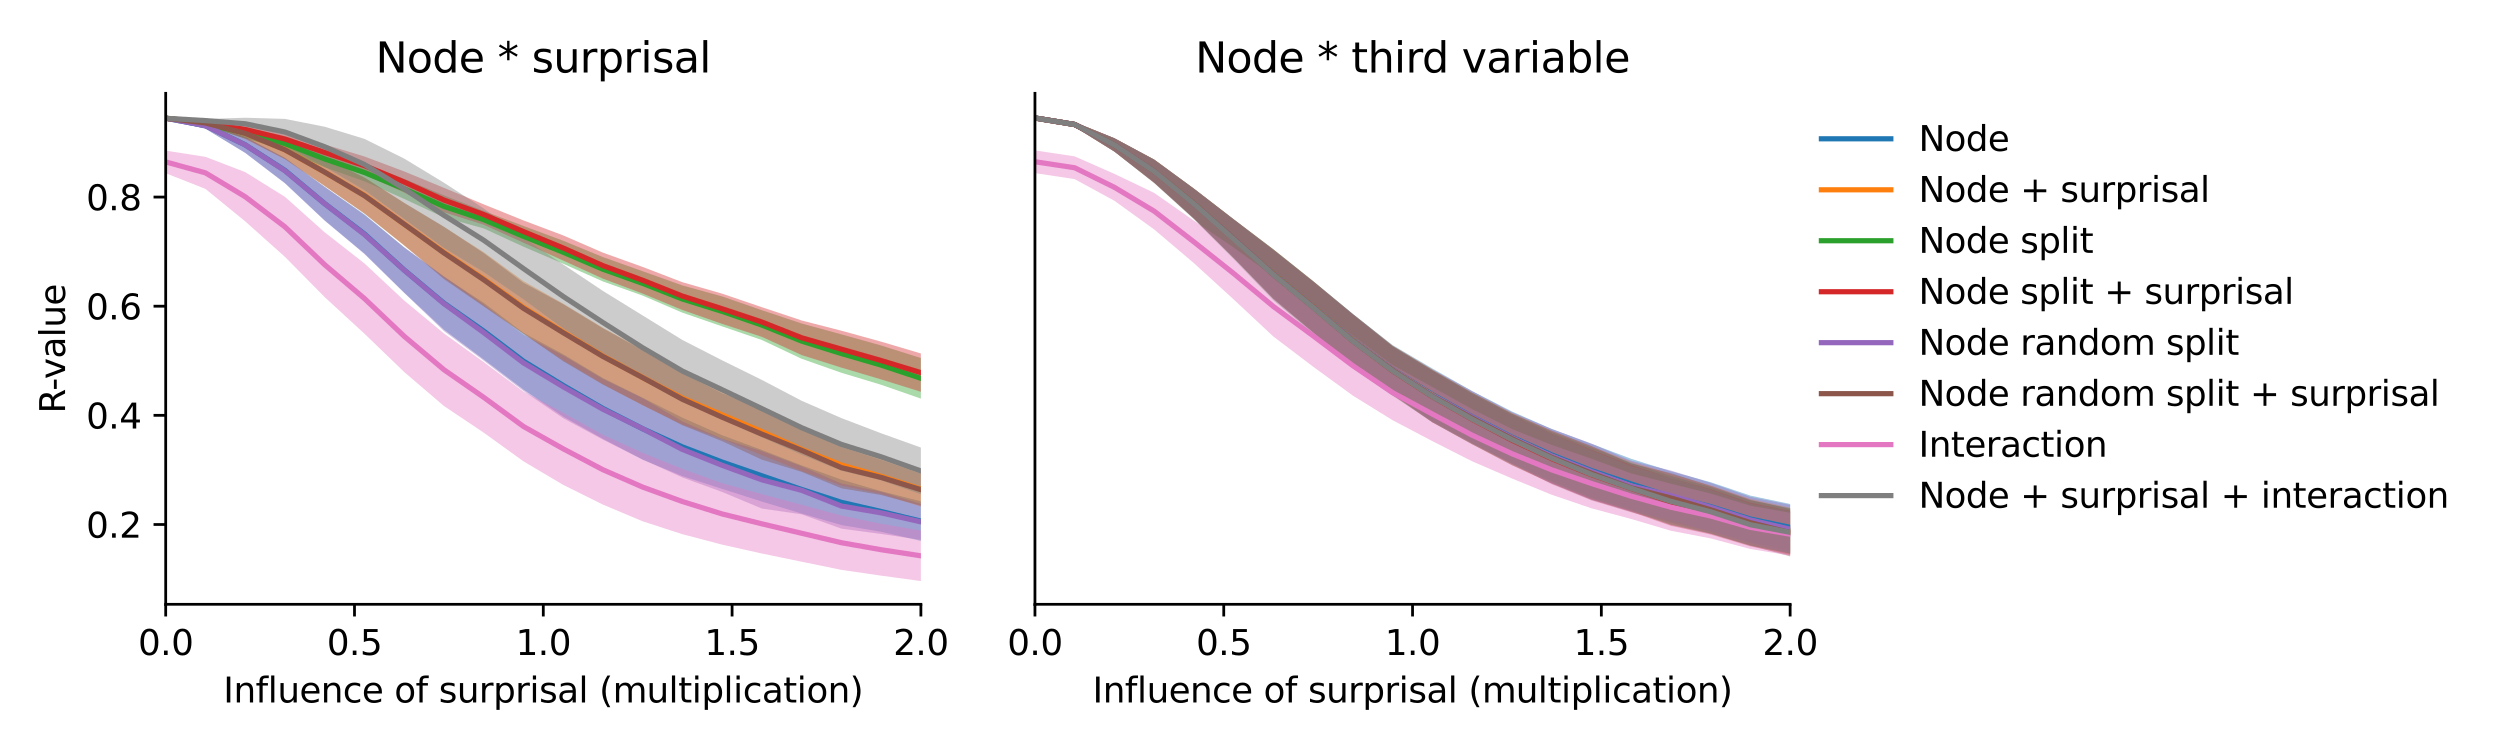 <?xml version="1.0" encoding="utf-8" standalone="no"?>
<!DOCTYPE svg PUBLIC "-//W3C//DTD SVG 1.1//EN"
  "http://www.w3.org/Graphics/SVG/1.1/DTD/svg11.dtd">
<svg xmlns:xlink="http://www.w3.org/1999/xlink" width="720pt" height="216pt" viewBox="0 0 720 216" xmlns="http://www.w3.org/2000/svg" version="1.1">
 <defs>
  <style type="text/css">*{stroke-linejoin: round; stroke-linecap: butt}</style>
 </defs>
 <g id="figure_1">
  <g id="patch_1">
   <path d="M 0 216 
L 720 216 
L 720 0 
L 0 0 
z
" style="fill: #ffffff"/>
  </g>
  <g id="axes_1">
   <g id="patch_2">
    <path d="M 47.72 174.04 
L 265.215 174.04 
L 265.215 26.88 
L 47.72 26.88 
z
" style="fill: #ffffff"/>
   </g>
   <g id="PolyCollection_1">
    <path d="M 47.72 33.569 
L 47.72 34.492 
L 59.167 37.066 
L 70.614 43.999 
L 82.061 52.716 
L 93.508 63.479 
L 104.956 73.013 
L 116.403 84.267 
L 127.85 94.933 
L 139.297 103.5 
L 150.744 112.169 
L 162.191 119.978 
L 173.638 126.398 
L 185.085 132.409 
L 196.532 137.123 
L 207.979 140.812 
L 219.427 144.471 
L 230.874 147.91 
L 242.321 151.225 
L 253.768 153.165 
L 265.215 155.784 
L 265.215 144.379 
L 265.215 144.379 
L 253.768 141.466 
L 242.321 138.124 
L 230.874 134.032 
L 219.427 129.597 
L 207.979 125.347 
L 196.532 120.297 
L 185.085 114.562 
L 173.638 108.879 
L 162.191 102.033 
L 150.744 95.843 
L 139.297 87.194 
L 127.85 79.698 
L 116.403 71.25 
L 104.956 61.744 
L 93.508 53.823 
L 82.061 45.445 
L 70.614 39.424 
L 59.167 35.291 
L 47.72 33.569 
z
" clip-path="url(#p75b1f3d5e7)" style="fill: #1f77b4; fill-opacity: 0.4"/>
   </g>
   <g id="PolyCollection_2">
    <path d="M 47.72 33.579 
L 47.72 34.507 
L 59.167 36.07 
L 70.614 39.934 
L 82.061 45.798 
L 93.508 53.579 
L 104.956 61.446 
L 116.403 70.686 
L 127.85 80.032 
L 139.297 88.057 
L 150.744 96.064 
L 162.191 103.779 
L 173.638 110.662 
L 185.085 116.754 
L 196.532 122.308 
L 207.979 126.457 
L 219.427 131.1 
L 230.874 135.676 
L 242.321 139.856 
L 253.768 142.264 
L 265.215 145.931 
L 265.215 135.779 
L 265.215 135.779 
L 253.768 132.112 
L 242.321 128.026 
L 230.874 123.188 
L 219.427 117.533 
L 207.979 112.552 
L 196.532 107.033 
L 185.085 100.666 
L 173.638 94.384 
L 162.191 87.449 
L 150.744 80.963 
L 139.297 72.632 
L 127.85 65.35 
L 116.403 58.395 
L 104.956 51.059 
L 93.508 45.546 
L 82.061 40.398 
L 70.614 36.819 
L 59.167 34.756 
L 47.72 33.579 
z
" clip-path="url(#p75b1f3d5e7)" style="fill: #ff7f0e; fill-opacity: 0.4"/>
   </g>
   <g id="PolyCollection_3">
    <path d="M 47.72 33.573 
L 47.72 34.51 
L 59.167 36.423 
L 70.614 39.826 
L 82.061 43.29 
L 93.508 48.16 
L 104.956 52.227 
L 116.403 57.292 
L 127.85 62.625 
L 139.297 65.784 
L 150.744 71.047 
L 162.191 75.962 
L 173.638 81.056 
L 185.085 85.135 
L 196.532 90.054 
L 207.979 94.001 
L 219.427 97.928 
L 230.874 103.331 
L 242.321 107.361 
L 253.768 110.817 
L 265.215 114.804 
L 265.215 103.119 
L 265.215 103.119 
L 253.768 99.5 
L 242.321 96.295 
L 230.874 93.167 
L 219.427 89.343 
L 207.979 85.374 
L 196.532 82.204 
L 185.085 78.113 
L 173.638 74.035 
L 162.191 69.331 
L 150.744 65.076 
L 139.297 60.753 
L 127.85 56.266 
L 116.403 51.529 
L 104.956 47.153 
L 93.508 43.403 
L 82.061 39.46 
L 70.614 36.699 
L 59.167 35.011 
L 47.72 33.573 
z
" clip-path="url(#p75b1f3d5e7)" style="fill: #2ca02c; fill-opacity: 0.4"/>
   </g>
   <g id="PolyCollection_4">
    <path d="M 47.72 33.582 
L 47.72 34.53 
L 59.167 35.991 
L 70.614 38.594 
L 82.061 41.723 
L 93.508 46.218 
L 104.956 50.304 
L 116.403 55.451 
L 127.85 61.135 
L 139.297 64.725 
L 150.744 69.901 
L 162.191 75.041 
L 173.638 80.25 
L 185.085 84.547 
L 196.532 89.282 
L 207.979 93.278 
L 219.427 97.016 
L 230.874 102.263 
L 242.321 105.878 
L 253.768 109.273 
L 265.215 112.842 
L 265.215 101.797 
L 265.215 101.797 
L 253.768 98.396 
L 242.321 95.242 
L 230.874 92.298 
L 219.427 88.478 
L 207.979 84.573 
L 196.532 81.272 
L 185.085 76.878 
L 173.638 72.76 
L 162.191 67.793 
L 150.744 63.474 
L 139.297 58.847 
L 127.85 54.099 
L 116.403 49.376 
L 104.956 45.069 
L 93.508 41.593 
L 82.061 38.355 
L 70.614 35.992 
L 59.167 34.756 
L 47.72 33.582 
z
" clip-path="url(#p75b1f3d5e7)" style="fill: #d62728; fill-opacity: 0.4"/>
   </g>
   <g id="PolyCollection_5">
    <path d="M 47.72 33.578 
L 47.72 34.509 
L 59.167 37.083 
L 70.614 44.034 
L 82.061 52.804 
L 93.508 63.535 
L 104.956 73.158 
L 116.403 84.345 
L 127.85 95.345 
L 139.297 103.865 
L 150.744 112.608 
L 162.191 120.437 
L 173.638 126.612 
L 185.085 132.308 
L 196.532 137.517 
L 207.979 141.687 
L 219.427 146.472 
L 230.874 148.132 
L 242.321 152.252 
L 253.768 153.793 
L 265.215 155.477 
L 265.215 145.125 
L 265.215 145.125 
L 253.768 141.622 
L 242.321 139.243 
L 230.874 134.316 
L 219.427 129.932 
L 207.979 126.341 
L 196.532 121.378 
L 185.085 114.668 
L 173.638 109.128 
L 162.191 102.356 
L 150.744 96.395 
L 139.297 87.689 
L 127.85 79.567 
L 116.403 71.244 
L 104.956 61.903 
L 93.508 53.806 
L 82.061 45.561 
L 70.614 39.457 
L 59.167 35.299 
L 47.72 33.578 
z
" clip-path="url(#p75b1f3d5e7)" style="fill: #9467bd; fill-opacity: 0.4"/>
   </g>
   <g id="PolyCollection_6">
    <path d="M 47.72 33.588 
L 47.72 34.524 
L 59.167 36.084 
L 70.614 39.98 
L 82.061 45.827 
L 93.508 53.591 
L 104.956 61.557 
L 116.403 70.679 
L 127.85 80.389 
L 139.297 88.251 
L 150.744 96.143 
L 162.191 104.039 
L 173.638 110.765 
L 185.085 116.668 
L 196.532 122.471 
L 207.979 127.07 
L 219.427 132.391 
L 230.874 135.897 
L 242.321 140.629 
L 253.768 142.571 
L 265.215 145.667 
L 265.215 136.402 
L 265.215 136.402 
L 253.768 132.436 
L 242.321 128.734 
L 230.874 123.511 
L 219.427 117.689 
L 207.979 113.257 
L 196.532 107.513 
L 185.085 100.858 
L 173.638 94.556 
L 162.191 87.595 
L 150.744 81.439 
L 139.297 72.877 
L 127.85 65.297 
L 116.403 58.46 
L 104.956 51.16 
L 93.508 45.566 
L 82.061 40.469 
L 70.614 36.845 
L 59.167 34.765 
L 47.72 33.588 
z
" clip-path="url(#p75b1f3d5e7)" style="fill: #8c564b; fill-opacity: 0.4"/>
   </g>
   <g id="PolyCollection_7">
    <path d="M 47.72 43.385 
L 47.72 49.881 
L 59.167 54.403 
L 70.614 63.744 
L 82.061 73.97 
L 93.508 85.57 
L 104.956 96.095 
L 116.403 107.129 
L 127.85 116.926 
L 139.297 124.592 
L 150.744 132.855 
L 162.191 139.635 
L 173.638 145.321 
L 185.085 150.137 
L 196.532 153.85 
L 207.979 156.859 
L 219.427 159.418 
L 230.874 161.778 
L 242.321 164.121 
L 253.768 165.788 
L 265.215 167.351 
L 265.215 152.805 
L 265.215 152.805 
L 253.768 150.859 
L 242.321 148.482 
L 230.874 145.395 
L 219.427 142.316 
L 207.979 139.179 
L 196.532 135.04 
L 185.085 130.433 
L 173.638 125.241 
L 162.191 118.877 
L 150.744 112.775 
L 139.297 104.259 
L 127.85 96.03 
L 116.403 86.553 
L 104.956 75.856 
L 93.508 66.905 
L 82.061 56.685 
L 70.614 49.57 
L 59.167 45.169 
L 47.72 43.385 
z
" clip-path="url(#p75b1f3d5e7)" style="fill: #e377c2; fill-opacity: 0.4"/>
   </g>
   <g id="PolyCollection_8">
    <path d="M 47.72 33.591 
L 47.72 34.535 
L 59.167 35.205 
L 70.614 37.378 
L 82.061 41.81 
L 93.508 48.046 
L 104.956 54.75 
L 116.403 63.053 
L 127.85 71.401 
L 139.297 78.332 
L 150.744 86.193 
L 162.191 94.586 
L 173.638 101.98 
L 185.085 109.445 
L 196.532 115.831 
L 207.979 120.714 
L 219.427 125.964 
L 230.874 130.945 
L 242.321 135.573 
L 253.768 138.34 
L 265.215 142.377 
L 265.215 128.893 
L 265.215 128.893 
L 253.768 124.787 
L 242.321 120.41 
L 230.874 115.424 
L 219.427 109.424 
L 207.979 103.777 
L 196.532 97.917 
L 185.085 90.851 
L 173.638 83.787 
L 162.191 76.158 
L 150.744 68.491 
L 139.297 60.028 
L 127.85 52.621 
L 116.403 45.674 
L 104.956 39.994 
L 93.508 36.502 
L 82.061 34.239 
L 70.614 33.905 
L 59.167 34.265 
L 47.72 33.591 
z
" clip-path="url(#p75b1f3d5e7)" style="fill: #7f7f7f; fill-opacity: 0.4"/>
   </g>
   <g id="matplotlib.axis_1">
    <g id="xtick_1">
     <g id="line2d_1">
      <defs>
       <path id="m2605125bec" d="M 0 0 
L 0 3.5 
" style="stroke: #000000; stroke-width: 0.8"/>
      </defs>
      <g>
       <use xlink:href="#m2605125bec" x="47.72" y="174.04" style="stroke: #000000; stroke-width: 0.8"/>
      </g>
     </g>
     <g id="text_1">
      <!-- 0.0 -->
      <g transform="translate(39.768 188.638)scale(0.1 -0.1)">
       <defs>
        <path id="DejaVuSans-30" d="M 2034 4250 
Q 1547 4250 1301 3770 
Q 1056 3291 1056 2328 
Q 1056 1369 1301 889 
Q 1547 409 2034 409 
Q 2525 409 2770 889 
Q 3016 1369 3016 2328 
Q 3016 3291 2770 3770 
Q 2525 4250 2034 4250 
z
M 2034 4750 
Q 2819 4750 3233 4129 
Q 3647 3509 3647 2328 
Q 3647 1150 3233 529 
Q 2819 -91 2034 -91 
Q 1250 -91 836 529 
Q 422 1150 422 2328 
Q 422 3509 836 4129 
Q 1250 4750 2034 4750 
z
" transform="scale(0.016)"/>
        <path id="DejaVuSans-2e" d="M 684 794 
L 1344 794 
L 1344 0 
L 684 0 
L 684 794 
z
" transform="scale(0.016)"/>
       </defs>
       <use xlink:href="#DejaVuSans-30"/>
       <use xlink:href="#DejaVuSans-2e" x="63.623"/>
       <use xlink:href="#DejaVuSans-30" x="95.41"/>
      </g>
     </g>
    </g>
    <g id="xtick_2">
     <g id="line2d_2">
      <g>
       <use xlink:href="#m2605125bec" x="102.094" y="174.04" style="stroke: #000000; stroke-width: 0.8"/>
      </g>
     </g>
     <g id="text_2">
      <!-- 0.5 -->
      <g transform="translate(94.142 188.638)scale(0.1 -0.1)">
       <defs>
        <path id="DejaVuSans-35" d="M 691 4666 
L 3169 4666 
L 3169 4134 
L 1269 4134 
L 1269 2991 
Q 1406 3038 1543 3061 
Q 1681 3084 1819 3084 
Q 2600 3084 3056 2656 
Q 3513 2228 3513 1497 
Q 3513 744 3044 326 
Q 2575 -91 1722 -91 
Q 1428 -91 1123 -41 
Q 819 9 494 109 
L 494 744 
Q 775 591 1075 516 
Q 1375 441 1709 441 
Q 2250 441 2565 725 
Q 2881 1009 2881 1497 
Q 2881 1984 2565 2268 
Q 2250 2553 1709 2553 
Q 1456 2553 1204 2497 
Q 953 2441 691 2322 
L 691 4666 
z
" transform="scale(0.016)"/>
       </defs>
       <use xlink:href="#DejaVuSans-30"/>
       <use xlink:href="#DejaVuSans-2e" x="63.623"/>
       <use xlink:href="#DejaVuSans-35" x="95.41"/>
      </g>
     </g>
    </g>
    <g id="xtick_3">
     <g id="line2d_3">
      <g>
       <use xlink:href="#m2605125bec" x="156.468" y="174.04" style="stroke: #000000; stroke-width: 0.8"/>
      </g>
     </g>
     <g id="text_3">
      <!-- 1.0 -->
      <g transform="translate(148.516 188.638)scale(0.1 -0.1)">
       <defs>
        <path id="DejaVuSans-31" d="M 794 531 
L 1825 531 
L 1825 4091 
L 703 3866 
L 703 4441 
L 1819 4666 
L 2450 4666 
L 2450 531 
L 3481 531 
L 3481 0 
L 794 0 
L 794 531 
z
" transform="scale(0.016)"/>
       </defs>
       <use xlink:href="#DejaVuSans-31"/>
       <use xlink:href="#DejaVuSans-2e" x="63.623"/>
       <use xlink:href="#DejaVuSans-30" x="95.41"/>
      </g>
     </g>
    </g>
    <g id="xtick_4">
     <g id="line2d_4">
      <g>
       <use xlink:href="#m2605125bec" x="210.841" y="174.04" style="stroke: #000000; stroke-width: 0.8"/>
      </g>
     </g>
     <g id="text_4">
      <!-- 1.5 -->
      <g transform="translate(202.89 188.638)scale(0.1 -0.1)">
       <use xlink:href="#DejaVuSans-31"/>
       <use xlink:href="#DejaVuSans-2e" x="63.623"/>
       <use xlink:href="#DejaVuSans-35" x="95.41"/>
      </g>
     </g>
    </g>
    <g id="xtick_5">
     <g id="line2d_5">
      <g>
       <use xlink:href="#m2605125bec" x="265.215" y="174.04" style="stroke: #000000; stroke-width: 0.8"/>
      </g>
     </g>
     <g id="text_5">
      <!-- 2.0 -->
      <g transform="translate(257.263 188.638)scale(0.1 -0.1)">
       <defs>
        <path id="DejaVuSans-32" d="M 1228 531 
L 3431 531 
L 3431 0 
L 469 0 
L 469 531 
Q 828 903 1448 1529 
Q 2069 2156 2228 2338 
Q 2531 2678 2651 2914 
Q 2772 3150 2772 3378 
Q 2772 3750 2511 3984 
Q 2250 4219 1831 4219 
Q 1534 4219 1204 4116 
Q 875 4013 500 3803 
L 500 4441 
Q 881 4594 1212 4672 
Q 1544 4750 1819 4750 
Q 2544 4750 2975 4387 
Q 3406 4025 3406 3419 
Q 3406 3131 3298 2873 
Q 3191 2616 2906 2266 
Q 2828 2175 2409 1742 
Q 1991 1309 1228 531 
z
" transform="scale(0.016)"/>
       </defs>
       <use xlink:href="#DejaVuSans-32"/>
       <use xlink:href="#DejaVuSans-2e" x="63.623"/>
       <use xlink:href="#DejaVuSans-30" x="95.41"/>
      </g>
     </g>
    </g>
    <g id="text_6">
     <!-- Influence of surprisal (multiplication) -->
     <g transform="translate(64.321 202.317)scale(0.1 -0.1)">
      <defs>
       <path id="DejaVuSans-49" d="M 628 4666 
L 1259 4666 
L 1259 0 
L 628 0 
L 628 4666 
z
" transform="scale(0.016)"/>
       <path id="DejaVuSans-6e" d="M 3513 2113 
L 3513 0 
L 2938 0 
L 2938 2094 
Q 2938 2591 2744 2837 
Q 2550 3084 2163 3084 
Q 1697 3084 1428 2787 
Q 1159 2491 1159 1978 
L 1159 0 
L 581 0 
L 581 3500 
L 1159 3500 
L 1159 2956 
Q 1366 3272 1645 3428 
Q 1925 3584 2291 3584 
Q 2894 3584 3203 3211 
Q 3513 2838 3513 2113 
z
" transform="scale(0.016)"/>
       <path id="DejaVuSans-66" d="M 2375 4863 
L 2375 4384 
L 1825 4384 
Q 1516 4384 1395 4259 
Q 1275 4134 1275 3809 
L 1275 3500 
L 2222 3500 
L 2222 3053 
L 1275 3053 
L 1275 0 
L 697 0 
L 697 3053 
L 147 3053 
L 147 3500 
L 697 3500 
L 697 3744 
Q 697 4328 969 4595 
Q 1241 4863 1831 4863 
L 2375 4863 
z
" transform="scale(0.016)"/>
       <path id="DejaVuSans-6c" d="M 603 4863 
L 1178 4863 
L 1178 0 
L 603 0 
L 603 4863 
z
" transform="scale(0.016)"/>
       <path id="DejaVuSans-75" d="M 544 1381 
L 544 3500 
L 1119 3500 
L 1119 1403 
Q 1119 906 1312 657 
Q 1506 409 1894 409 
Q 2359 409 2629 706 
Q 2900 1003 2900 1516 
L 2900 3500 
L 3475 3500 
L 3475 0 
L 2900 0 
L 2900 538 
Q 2691 219 2414 64 
Q 2138 -91 1772 -91 
Q 1169 -91 856 284 
Q 544 659 544 1381 
z
M 1991 3584 
L 1991 3584 
z
" transform="scale(0.016)"/>
       <path id="DejaVuSans-65" d="M 3597 1894 
L 3597 1613 
L 953 1613 
Q 991 1019 1311 708 
Q 1631 397 2203 397 
Q 2534 397 2845 478 
Q 3156 559 3463 722 
L 3463 178 
Q 3153 47 2828 -22 
Q 2503 -91 2169 -91 
Q 1331 -91 842 396 
Q 353 884 353 1716 
Q 353 2575 817 3079 
Q 1281 3584 2069 3584 
Q 2775 3584 3186 3129 
Q 3597 2675 3597 1894 
z
M 3022 2063 
Q 3016 2534 2758 2815 
Q 2500 3097 2075 3097 
Q 1594 3097 1305 2825 
Q 1016 2553 972 2059 
L 3022 2063 
z
" transform="scale(0.016)"/>
       <path id="DejaVuSans-63" d="M 3122 3366 
L 3122 2828 
Q 2878 2963 2633 3030 
Q 2388 3097 2138 3097 
Q 1578 3097 1268 2742 
Q 959 2388 959 1747 
Q 959 1106 1268 751 
Q 1578 397 2138 397 
Q 2388 397 2633 464 
Q 2878 531 3122 666 
L 3122 134 
Q 2881 22 2623 -34 
Q 2366 -91 2075 -91 
Q 1284 -91 818 406 
Q 353 903 353 1747 
Q 353 2603 823 3093 
Q 1294 3584 2113 3584 
Q 2378 3584 2631 3529 
Q 2884 3475 3122 3366 
z
" transform="scale(0.016)"/>
       <path id="DejaVuSans-20" transform="scale(0.016)"/>
       <path id="DejaVuSans-6f" d="M 1959 3097 
Q 1497 3097 1228 2736 
Q 959 2375 959 1747 
Q 959 1119 1226 758 
Q 1494 397 1959 397 
Q 2419 397 2687 759 
Q 2956 1122 2956 1747 
Q 2956 2369 2687 2733 
Q 2419 3097 1959 3097 
z
M 1959 3584 
Q 2709 3584 3137 3096 
Q 3566 2609 3566 1747 
Q 3566 888 3137 398 
Q 2709 -91 1959 -91 
Q 1206 -91 779 398 
Q 353 888 353 1747 
Q 353 2609 779 3096 
Q 1206 3584 1959 3584 
z
" transform="scale(0.016)"/>
       <path id="DejaVuSans-73" d="M 2834 3397 
L 2834 2853 
Q 2591 2978 2328 3040 
Q 2066 3103 1784 3103 
Q 1356 3103 1142 2972 
Q 928 2841 928 2578 
Q 928 2378 1081 2264 
Q 1234 2150 1697 2047 
L 1894 2003 
Q 2506 1872 2764 1633 
Q 3022 1394 3022 966 
Q 3022 478 2636 193 
Q 2250 -91 1575 -91 
Q 1294 -91 989 -36 
Q 684 19 347 128 
L 347 722 
Q 666 556 975 473 
Q 1284 391 1588 391 
Q 1994 391 2212 530 
Q 2431 669 2431 922 
Q 2431 1156 2273 1281 
Q 2116 1406 1581 1522 
L 1381 1569 
Q 847 1681 609 1914 
Q 372 2147 372 2553 
Q 372 3047 722 3315 
Q 1072 3584 1716 3584 
Q 2034 3584 2315 3537 
Q 2597 3491 2834 3397 
z
" transform="scale(0.016)"/>
       <path id="DejaVuSans-72" d="M 2631 2963 
Q 2534 3019 2420 3045 
Q 2306 3072 2169 3072 
Q 1681 3072 1420 2755 
Q 1159 2438 1159 1844 
L 1159 0 
L 581 0 
L 581 3500 
L 1159 3500 
L 1159 2956 
Q 1341 3275 1631 3429 
Q 1922 3584 2338 3584 
Q 2397 3584 2469 3576 
Q 2541 3569 2628 3553 
L 2631 2963 
z
" transform="scale(0.016)"/>
       <path id="DejaVuSans-70" d="M 1159 525 
L 1159 -1331 
L 581 -1331 
L 581 3500 
L 1159 3500 
L 1159 2969 
Q 1341 3281 1617 3432 
Q 1894 3584 2278 3584 
Q 2916 3584 3314 3078 
Q 3713 2572 3713 1747 
Q 3713 922 3314 415 
Q 2916 -91 2278 -91 
Q 1894 -91 1617 61 
Q 1341 213 1159 525 
z
M 3116 1747 
Q 3116 2381 2855 2742 
Q 2594 3103 2138 3103 
Q 1681 3103 1420 2742 
Q 1159 2381 1159 1747 
Q 1159 1113 1420 752 
Q 1681 391 2138 391 
Q 2594 391 2855 752 
Q 3116 1113 3116 1747 
z
" transform="scale(0.016)"/>
       <path id="DejaVuSans-69" d="M 603 3500 
L 1178 3500 
L 1178 0 
L 603 0 
L 603 3500 
z
M 603 4863 
L 1178 4863 
L 1178 4134 
L 603 4134 
L 603 4863 
z
" transform="scale(0.016)"/>
       <path id="DejaVuSans-61" d="M 2194 1759 
Q 1497 1759 1228 1600 
Q 959 1441 959 1056 
Q 959 750 1161 570 
Q 1363 391 1709 391 
Q 2188 391 2477 730 
Q 2766 1069 2766 1631 
L 2766 1759 
L 2194 1759 
z
M 3341 1997 
L 3341 0 
L 2766 0 
L 2766 531 
Q 2569 213 2275 61 
Q 1981 -91 1556 -91 
Q 1019 -91 701 211 
Q 384 513 384 1019 
Q 384 1609 779 1909 
Q 1175 2209 1959 2209 
L 2766 2209 
L 2766 2266 
Q 2766 2663 2505 2880 
Q 2244 3097 1772 3097 
Q 1472 3097 1187 3025 
Q 903 2953 641 2809 
L 641 3341 
Q 956 3463 1253 3523 
Q 1550 3584 1831 3584 
Q 2591 3584 2966 3190 
Q 3341 2797 3341 1997 
z
" transform="scale(0.016)"/>
       <path id="DejaVuSans-28" d="M 1984 4856 
Q 1566 4138 1362 3434 
Q 1159 2731 1159 2009 
Q 1159 1288 1364 580 
Q 1569 -128 1984 -844 
L 1484 -844 
Q 1016 -109 783 600 
Q 550 1309 550 2009 
Q 550 2706 781 3412 
Q 1013 4119 1484 4856 
L 1984 4856 
z
" transform="scale(0.016)"/>
       <path id="DejaVuSans-6d" d="M 3328 2828 
Q 3544 3216 3844 3400 
Q 4144 3584 4550 3584 
Q 5097 3584 5394 3201 
Q 5691 2819 5691 2113 
L 5691 0 
L 5113 0 
L 5113 2094 
Q 5113 2597 4934 2840 
Q 4756 3084 4391 3084 
Q 3944 3084 3684 2787 
Q 3425 2491 3425 1978 
L 3425 0 
L 2847 0 
L 2847 2094 
Q 2847 2600 2669 2842 
Q 2491 3084 2119 3084 
Q 1678 3084 1418 2786 
Q 1159 2488 1159 1978 
L 1159 0 
L 581 0 
L 581 3500 
L 1159 3500 
L 1159 2956 
Q 1356 3278 1631 3431 
Q 1906 3584 2284 3584 
Q 2666 3584 2933 3390 
Q 3200 3197 3328 2828 
z
" transform="scale(0.016)"/>
       <path id="DejaVuSans-74" d="M 1172 4494 
L 1172 3500 
L 2356 3500 
L 2356 3053 
L 1172 3053 
L 1172 1153 
Q 1172 725 1289 603 
Q 1406 481 1766 481 
L 2356 481 
L 2356 0 
L 1766 0 
Q 1100 0 847 248 
Q 594 497 594 1153 
L 594 3053 
L 172 3053 
L 172 3500 
L 594 3500 
L 594 4494 
L 1172 4494 
z
" transform="scale(0.016)"/>
       <path id="DejaVuSans-29" d="M 513 4856 
L 1013 4856 
Q 1481 4119 1714 3412 
Q 1947 2706 1947 2009 
Q 1947 1309 1714 600 
Q 1481 -109 1013 -844 
L 513 -844 
Q 928 -128 1133 580 
Q 1338 1288 1338 2009 
Q 1338 2731 1133 3434 
Q 928 4138 513 4856 
z
" transform="scale(0.016)"/>
      </defs>
      <use xlink:href="#DejaVuSans-49"/>
      <use xlink:href="#DejaVuSans-6e" x="29.492"/>
      <use xlink:href="#DejaVuSans-66" x="92.871"/>
      <use xlink:href="#DejaVuSans-6c" x="128.076"/>
      <use xlink:href="#DejaVuSans-75" x="155.859"/>
      <use xlink:href="#DejaVuSans-65" x="219.238"/>
      <use xlink:href="#DejaVuSans-6e" x="280.762"/>
      <use xlink:href="#DejaVuSans-63" x="344.141"/>
      <use xlink:href="#DejaVuSans-65" x="399.121"/>
      <use xlink:href="#DejaVuSans-20" x="460.645"/>
      <use xlink:href="#DejaVuSans-6f" x="492.432"/>
      <use xlink:href="#DejaVuSans-66" x="553.613"/>
      <use xlink:href="#DejaVuSans-20" x="588.818"/>
      <use xlink:href="#DejaVuSans-73" x="620.605"/>
      <use xlink:href="#DejaVuSans-75" x="672.705"/>
      <use xlink:href="#DejaVuSans-72" x="736.084"/>
      <use xlink:href="#DejaVuSans-70" x="777.197"/>
      <use xlink:href="#DejaVuSans-72" x="840.674"/>
      <use xlink:href="#DejaVuSans-69" x="881.787"/>
      <use xlink:href="#DejaVuSans-73" x="909.57"/>
      <use xlink:href="#DejaVuSans-61" x="961.67"/>
      <use xlink:href="#DejaVuSans-6c" x="1022.949"/>
      <use xlink:href="#DejaVuSans-20" x="1050.732"/>
      <use xlink:href="#DejaVuSans-28" x="1082.52"/>
      <use xlink:href="#DejaVuSans-6d" x="1121.533"/>
      <use xlink:href="#DejaVuSans-75" x="1218.945"/>
      <use xlink:href="#DejaVuSans-6c" x="1282.324"/>
      <use xlink:href="#DejaVuSans-74" x="1310.107"/>
      <use xlink:href="#DejaVuSans-69" x="1349.316"/>
      <use xlink:href="#DejaVuSans-70" x="1377.1"/>
      <use xlink:href="#DejaVuSans-6c" x="1440.576"/>
      <use xlink:href="#DejaVuSans-69" x="1468.359"/>
      <use xlink:href="#DejaVuSans-63" x="1496.143"/>
      <use xlink:href="#DejaVuSans-61" x="1551.123"/>
      <use xlink:href="#DejaVuSans-74" x="1612.402"/>
      <use xlink:href="#DejaVuSans-69" x="1651.611"/>
      <use xlink:href="#DejaVuSans-6f" x="1679.395"/>
      <use xlink:href="#DejaVuSans-6e" x="1740.576"/>
      <use xlink:href="#DejaVuSans-29" x="1803.955"/>
     </g>
    </g>
   </g>
   <g id="matplotlib.axis_2">
    <g id="ytick_1">
     <g id="line2d_6">
      <defs>
       <path id="m3f8da03580" d="M 0 0 
L -3.5 0 
" style="stroke: #000000; stroke-width: 0.8"/>
      </defs>
      <g>
       <use xlink:href="#m3f8da03580" x="47.72" y="151.057" style="stroke: #000000; stroke-width: 0.8"/>
      </g>
     </g>
     <g id="text_7">
      <!-- 0.2 -->
      <g transform="translate(24.817 154.856)scale(0.1 -0.1)">
       <use xlink:href="#DejaVuSans-30"/>
       <use xlink:href="#DejaVuSans-2e" x="63.623"/>
       <use xlink:href="#DejaVuSans-32" x="95.41"/>
      </g>
     </g>
    </g>
    <g id="ytick_2">
     <g id="line2d_7">
      <g>
       <use xlink:href="#m3f8da03580" x="47.72" y="119.622" style="stroke: #000000; stroke-width: 0.8"/>
      </g>
     </g>
     <g id="text_8">
      <!-- 0.4 -->
      <g transform="translate(24.817 123.421)scale(0.1 -0.1)">
       <defs>
        <path id="DejaVuSans-34" d="M 2419 4116 
L 825 1625 
L 2419 1625 
L 2419 4116 
z
M 2253 4666 
L 3047 4666 
L 3047 1625 
L 3713 1625 
L 3713 1100 
L 3047 1100 
L 3047 0 
L 2419 0 
L 2419 1100 
L 313 1100 
L 313 1709 
L 2253 4666 
z
" transform="scale(0.016)"/>
       </defs>
       <use xlink:href="#DejaVuSans-30"/>
       <use xlink:href="#DejaVuSans-2e" x="63.623"/>
       <use xlink:href="#DejaVuSans-34" x="95.41"/>
      </g>
     </g>
    </g>
    <g id="ytick_3">
     <g id="line2d_8">
      <g>
       <use xlink:href="#m3f8da03580" x="47.72" y="88.186" style="stroke: #000000; stroke-width: 0.8"/>
      </g>
     </g>
     <g id="text_9">
      <!-- 0.6 -->
      <g transform="translate(24.817 91.986)scale(0.1 -0.1)">
       <defs>
        <path id="DejaVuSans-36" d="M 2113 2584 
Q 1688 2584 1439 2293 
Q 1191 2003 1191 1497 
Q 1191 994 1439 701 
Q 1688 409 2113 409 
Q 2538 409 2786 701 
Q 3034 994 3034 1497 
Q 3034 2003 2786 2293 
Q 2538 2584 2113 2584 
z
M 3366 4563 
L 3366 3988 
Q 3128 4100 2886 4159 
Q 2644 4219 2406 4219 
Q 1781 4219 1451 3797 
Q 1122 3375 1075 2522 
Q 1259 2794 1537 2939 
Q 1816 3084 2150 3084 
Q 2853 3084 3261 2657 
Q 3669 2231 3669 1497 
Q 3669 778 3244 343 
Q 2819 -91 2113 -91 
Q 1303 -91 875 529 
Q 447 1150 447 2328 
Q 447 3434 972 4092 
Q 1497 4750 2381 4750 
Q 2619 4750 2861 4703 
Q 3103 4656 3366 4563 
z
" transform="scale(0.016)"/>
       </defs>
       <use xlink:href="#DejaVuSans-30"/>
       <use xlink:href="#DejaVuSans-2e" x="63.623"/>
       <use xlink:href="#DejaVuSans-36" x="95.41"/>
      </g>
     </g>
    </g>
    <g id="ytick_4">
     <g id="line2d_9">
      <g>
       <use xlink:href="#m3f8da03580" x="47.72" y="56.751" style="stroke: #000000; stroke-width: 0.8"/>
      </g>
     </g>
     <g id="text_10">
      <!-- 0.8 -->
      <g transform="translate(24.817 60.55)scale(0.1 -0.1)">
       <defs>
        <path id="DejaVuSans-38" d="M 2034 2216 
Q 1584 2216 1326 1975 
Q 1069 1734 1069 1313 
Q 1069 891 1326 650 
Q 1584 409 2034 409 
Q 2484 409 2743 651 
Q 3003 894 3003 1313 
Q 3003 1734 2745 1975 
Q 2488 2216 2034 2216 
z
M 1403 2484 
Q 997 2584 770 2862 
Q 544 3141 544 3541 
Q 544 4100 942 4425 
Q 1341 4750 2034 4750 
Q 2731 4750 3128 4425 
Q 3525 4100 3525 3541 
Q 3525 3141 3298 2862 
Q 3072 2584 2669 2484 
Q 3125 2378 3379 2068 
Q 3634 1759 3634 1313 
Q 3634 634 3220 271 
Q 2806 -91 2034 -91 
Q 1263 -91 848 271 
Q 434 634 434 1313 
Q 434 1759 690 2068 
Q 947 2378 1403 2484 
z
M 1172 3481 
Q 1172 3119 1398 2916 
Q 1625 2713 2034 2713 
Q 2441 2713 2670 2916 
Q 2900 3119 2900 3481 
Q 2900 3844 2670 4047 
Q 2441 4250 2034 4250 
Q 1625 4250 1398 4047 
Q 1172 3844 1172 3481 
z
" transform="scale(0.016)"/>
       </defs>
       <use xlink:href="#DejaVuSans-30"/>
       <use xlink:href="#DejaVuSans-2e" x="63.623"/>
       <use xlink:href="#DejaVuSans-38" x="95.41"/>
      </g>
     </g>
    </g>
    <g id="text_11">
     <!-- R-value -->
     <g transform="translate(18.737 119.065)rotate(-90)scale(0.1 -0.1)">
      <defs>
       <path id="DejaVuSans-52" d="M 2841 2188 
Q 3044 2119 3236 1894 
Q 3428 1669 3622 1275 
L 4263 0 
L 3584 0 
L 2988 1197 
Q 2756 1666 2539 1819 
Q 2322 1972 1947 1972 
L 1259 1972 
L 1259 0 
L 628 0 
L 628 4666 
L 2053 4666 
Q 2853 4666 3247 4331 
Q 3641 3997 3641 3322 
Q 3641 2881 3436 2590 
Q 3231 2300 2841 2188 
z
M 1259 4147 
L 1259 2491 
L 2053 2491 
Q 2509 2491 2742 2702 
Q 2975 2913 2975 3322 
Q 2975 3731 2742 3939 
Q 2509 4147 2053 4147 
L 1259 4147 
z
" transform="scale(0.016)"/>
       <path id="DejaVuSans-2d" d="M 313 2009 
L 1997 2009 
L 1997 1497 
L 313 1497 
L 313 2009 
z
" transform="scale(0.016)"/>
       <path id="DejaVuSans-76" d="M 191 3500 
L 800 3500 
L 1894 563 
L 2988 3500 
L 3597 3500 
L 2284 0 
L 1503 0 
L 191 3500 
z
" transform="scale(0.016)"/>
      </defs>
      <use xlink:href="#DejaVuSans-52"/>
      <use xlink:href="#DejaVuSans-2d" x="65.482"/>
      <use xlink:href="#DejaVuSans-76" x="98.941"/>
      <use xlink:href="#DejaVuSans-61" x="158.121"/>
      <use xlink:href="#DejaVuSans-6c" x="219.4"/>
      <use xlink:href="#DejaVuSans-75" x="247.184"/>
      <use xlink:href="#DejaVuSans-65" x="310.562"/>
     </g>
    </g>
   </g>
   <g id="line2d_10">
    <path d="M 47.72 34.031 
L 59.167 36.178 
L 70.614 41.712 
L 82.061 49.08 
L 93.508 58.651 
L 104.956 67.378 
L 116.403 77.759 
L 127.85 87.316 
L 139.297 95.347 
L 150.744 104.006 
L 162.191 111.006 
L 173.638 117.638 
L 185.085 123.485 
L 196.532 128.71 
L 207.979 133.08 
L 219.427 137.034 
L 230.874 140.971 
L 242.321 144.675 
L 253.768 147.316 
L 265.215 150.082 
" clip-path="url(#p75b1f3d5e7)" style="fill: none; stroke: #1f77b4; stroke-width: 1.5; stroke-linecap: square"/>
   </g>
   <g id="line2d_11">
    <path d="M 47.72 34.043 
L 59.167 35.413 
L 70.614 38.377 
L 82.061 43.098 
L 93.508 49.562 
L 104.956 56.253 
L 116.403 64.54 
L 127.85 72.691 
L 139.297 80.344 
L 150.744 88.513 
L 162.191 95.614 
L 173.638 102.523 
L 185.085 108.71 
L 196.532 114.671 
L 207.979 119.504 
L 219.427 124.317 
L 230.874 129.432 
L 242.321 133.941 
L 253.768 137.188 
L 265.215 140.855 
" clip-path="url(#p75b1f3d5e7)" style="fill: none; stroke: #ff7f0e; stroke-width: 1.5; stroke-linecap: square"/>
   </g>
   <g id="line2d_12">
    <path d="M 47.72 34.042 
L 59.167 35.717 
L 70.614 38.263 
L 82.061 41.375 
L 93.508 45.781 
L 104.956 49.69 
L 116.403 54.41 
L 127.85 59.445 
L 139.297 63.268 
L 150.744 68.062 
L 162.191 72.646 
L 173.638 77.546 
L 185.085 81.624 
L 196.532 86.129 
L 207.979 89.687 
L 219.427 93.636 
L 230.874 98.249 
L 242.321 101.828 
L 253.768 105.159 
L 265.215 108.961 
" clip-path="url(#p75b1f3d5e7)" style="fill: none; stroke: #2ca02c; stroke-width: 1.5; stroke-linecap: square"/>
   </g>
   <g id="line2d_13">
    <path d="M 47.72 34.056 
L 59.167 35.373 
L 70.614 37.293 
L 82.061 40.039 
L 93.508 43.905 
L 104.956 47.686 
L 116.403 52.413 
L 127.85 57.617 
L 139.297 61.786 
L 150.744 66.687 
L 162.191 71.417 
L 173.638 76.505 
L 185.085 80.713 
L 196.532 85.277 
L 207.979 88.926 
L 219.427 92.747 
L 230.874 97.28 
L 242.321 100.56 
L 253.768 103.834 
L 265.215 107.319 
" clip-path="url(#p75b1f3d5e7)" style="fill: none; stroke: #d62728; stroke-width: 1.5; stroke-linecap: square"/>
   </g>
   <g id="line2d_14">
    <path d="M 47.72 34.043 
L 59.167 36.191 
L 70.614 41.745 
L 82.061 49.182 
L 93.508 58.67 
L 104.956 67.53 
L 116.403 77.794 
L 127.85 87.456 
L 139.297 95.777 
L 150.744 104.501 
L 162.191 111.397 
L 173.638 117.87 
L 185.085 123.488 
L 196.532 129.448 
L 207.979 134.014 
L 219.427 138.202 
L 230.874 141.224 
L 242.321 145.748 
L 253.768 147.708 
L 265.215 150.301 
" clip-path="url(#p75b1f3d5e7)" style="fill: none; stroke: #9467bd; stroke-width: 1.5; stroke-linecap: square"/>
   </g>
   <g id="line2d_15">
    <path d="M 47.72 34.056 
L 59.167 35.424 
L 70.614 38.412 
L 82.061 43.148 
L 93.508 49.578 
L 104.956 56.359 
L 116.403 64.57 
L 127.85 72.843 
L 139.297 80.564 
L 150.744 88.791 
L 162.191 95.817 
L 173.638 102.66 
L 185.085 108.763 
L 196.532 114.992 
L 207.979 120.164 
L 219.427 125.04 
L 230.874 129.704 
L 242.321 134.682 
L 253.768 137.503 
L 265.215 141.035 
" clip-path="url(#p75b1f3d5e7)" style="fill: none; stroke: #8c564b; stroke-width: 1.5; stroke-linecap: square"/>
   </g>
   <g id="line2d_16">
    <path d="M 47.72 46.633 
L 59.167 49.786 
L 70.614 56.657 
L 82.061 65.328 
L 93.508 76.237 
L 104.956 85.976 
L 116.403 96.841 
L 127.85 106.478 
L 139.297 114.425 
L 150.744 122.815 
L 162.191 129.256 
L 173.638 135.281 
L 185.085 140.285 
L 196.532 144.445 
L 207.979 148.019 
L 219.427 150.867 
L 230.874 153.587 
L 242.321 156.301 
L 253.768 158.323 
L 265.215 160.078 
" clip-path="url(#p75b1f3d5e7)" style="fill: none; stroke: #e377c2; stroke-width: 1.5; stroke-linecap: square"/>
   </g>
   <g id="line2d_17">
    <path d="M 47.72 34.063 
L 59.167 34.735 
L 70.614 35.641 
L 82.061 38.024 
L 93.508 42.274 
L 104.956 47.372 
L 116.403 54.363 
L 127.85 62.011 
L 139.297 69.18 
L 150.744 77.342 
L 162.191 85.372 
L 173.638 92.883 
L 185.085 100.148 
L 196.532 106.874 
L 207.979 112.245 
L 219.427 117.694 
L 230.874 123.184 
L 242.321 127.991 
L 253.768 131.563 
L 265.215 135.635 
" clip-path="url(#p75b1f3d5e7)" style="fill: none; stroke: #7f7f7f; stroke-width: 1.5; stroke-linecap: square"/>
   </g>
   <g id="patch_3">
    <path d="M 47.72 174.04 
L 47.72 26.88 
" style="fill: none; stroke: #000000; stroke-width: 0.8; stroke-linejoin: miter; stroke-linecap: square"/>
   </g>
   <g id="patch_4">
    <path d="M 47.72 174.04 
L 265.215 174.04 
" style="fill: none; stroke: #000000; stroke-width: 0.8; stroke-linejoin: miter; stroke-linecap: square"/>
   </g>
   <g id="text_12">
    <!-- Node * surprisal -->
    <g transform="translate(108.186 20.88)scale(0.12 -0.12)">
     <defs>
      <path id="DejaVuSans-4e" d="M 628 4666 
L 1478 4666 
L 3547 763 
L 3547 4666 
L 4159 4666 
L 4159 0 
L 3309 0 
L 1241 3903 
L 1241 0 
L 628 0 
L 628 4666 
z
" transform="scale(0.016)"/>
      <path id="DejaVuSans-64" d="M 2906 2969 
L 2906 4863 
L 3481 4863 
L 3481 0 
L 2906 0 
L 2906 525 
Q 2725 213 2448 61 
Q 2172 -91 1784 -91 
Q 1150 -91 751 415 
Q 353 922 353 1747 
Q 353 2572 751 3078 
Q 1150 3584 1784 3584 
Q 2172 3584 2448 3432 
Q 2725 3281 2906 2969 
z
M 947 1747 
Q 947 1113 1208 752 
Q 1469 391 1925 391 
Q 2381 391 2643 752 
Q 2906 1113 2906 1747 
Q 2906 2381 2643 2742 
Q 2381 3103 1925 3103 
Q 1469 3103 1208 2742 
Q 947 2381 947 1747 
z
" transform="scale(0.016)"/>
      <path id="DejaVuSans-2a" d="M 3009 3897 
L 1888 3291 
L 3009 2681 
L 2828 2375 
L 1778 3009 
L 1778 1831 
L 1422 1831 
L 1422 3009 
L 372 2375 
L 191 2681 
L 1313 3291 
L 191 3897 
L 372 4206 
L 1422 3572 
L 1422 4750 
L 1778 4750 
L 1778 3572 
L 2828 4206 
L 3009 3897 
z
" transform="scale(0.016)"/>
     </defs>
     <use xlink:href="#DejaVuSans-4e"/>
     <use xlink:href="#DejaVuSans-6f" x="74.805"/>
     <use xlink:href="#DejaVuSans-64" x="135.986"/>
     <use xlink:href="#DejaVuSans-65" x="199.463"/>
     <use xlink:href="#DejaVuSans-20" x="260.986"/>
     <use xlink:href="#DejaVuSans-2a" x="292.773"/>
     <use xlink:href="#DejaVuSans-20" x="342.773"/>
     <use xlink:href="#DejaVuSans-73" x="374.561"/>
     <use xlink:href="#DejaVuSans-75" x="426.66"/>
     <use xlink:href="#DejaVuSans-72" x="490.039"/>
     <use xlink:href="#DejaVuSans-70" x="531.152"/>
     <use xlink:href="#DejaVuSans-72" x="594.629"/>
     <use xlink:href="#DejaVuSans-69" x="635.742"/>
     <use xlink:href="#DejaVuSans-73" x="663.525"/>
     <use xlink:href="#DejaVuSans-61" x="715.625"/>
     <use xlink:href="#DejaVuSans-6c" x="776.904"/>
    </g>
   </g>
  </g>
  <g id="axes_2">
   <g id="patch_5">
    <path d="M 298.065 174.04 
L 515.56 174.04 
L 515.56 26.88 
L 298.065 26.88 
z
" style="fill: #ffffff"/>
   </g>
   <g id="PolyCollection_9">
    <path d="M 298.065 33.644 
L 298.065 34.291 
L 309.512 36.511 
L 320.959 43.6 
L 332.406 52.507 
L 343.853 62.798 
L 355.301 74.142 
L 366.748 85.797 
L 378.195 95.534 
L 389.642 105.438 
L 401.089 113.472 
L 412.536 121.241 
L 423.983 127.456 
L 435.43 133.361 
L 446.877 138.468 
L 458.324 143.244 
L 469.772 146.64 
L 481.219 150.39 
L 492.666 152.967 
L 504.113 156.244 
L 515.56 158.622 
L 515.56 145.15 
L 515.56 145.15 
L 504.113 142.734 
L 492.666 138.873 
L 481.219 135.733 
L 469.772 132.13 
L 458.324 127.811 
L 446.877 123.549 
L 435.43 118.5 
L 423.983 112.636 
L 412.536 106.134 
L 401.089 99.41 
L 389.642 90.407 
L 378.195 80.952 
L 366.748 71.895 
L 355.301 63.199 
L 343.853 54.348 
L 332.406 45.981 
L 320.959 39.822 
L 309.512 35.173 
L 298.065 33.644 
z
" clip-path="url(#p6abd32ba0c)" style="fill: #1f77b4; fill-opacity: 0.4"/>
   </g>
   <g id="PolyCollection_10">
    <path d="M 298.065 33.653 
L 298.065 34.317 
L 309.512 36.533 
L 320.959 43.617 
L 332.406 52.559 
L 343.853 62.878 
L 355.301 74.241 
L 366.748 85.919 
L 378.195 95.616 
L 389.642 105.539 
L 401.089 113.548 
L 412.536 121.358 
L 423.983 127.649 
L 435.43 133.497 
L 446.877 138.749 
L 458.324 143.536 
L 469.772 147.022 
L 481.219 151.036 
L 492.666 153.529 
L 504.113 156.982 
L 515.56 159.576 
L 515.56 146.215 
L 515.56 146.215 
L 504.113 143.688 
L 492.666 139.808 
L 481.219 136.5 
L 469.772 132.933 
L 458.324 128.563 
L 446.877 124.075 
L 435.43 118.87 
L 423.983 113.068 
L 412.536 106.405 
L 401.089 99.538 
L 389.642 90.499 
L 378.195 80.984 
L 366.748 71.898 
L 355.301 63.175 
L 343.853 54.336 
L 332.406 45.971 
L 320.959 39.835 
L 309.512 35.18 
L 298.065 33.653 
z
" clip-path="url(#p6abd32ba0c)" style="fill: #ff7f0e; fill-opacity: 0.4"/>
   </g>
   <g id="PolyCollection_11">
    <path d="M 298.065 33.641 
L 298.065 34.306 
L 309.512 36.525 
L 320.959 43.622 
L 332.406 52.589 
L 343.853 62.841 
L 355.301 74.248 
L 366.748 86.015 
L 378.195 95.697 
L 389.642 105.685 
L 401.089 113.733 
L 412.536 121.592 
L 423.983 127.869 
L 435.43 133.971 
L 446.877 139.18 
L 458.324 143.844 
L 469.772 147.283 
L 481.219 151.213 
L 492.666 153.731 
L 504.113 157.142 
L 515.56 159.464 
L 515.56 146.388 
L 515.56 146.388 
L 504.113 144.11 
L 492.666 140.286 
L 481.219 137.061 
L 469.772 133.296 
L 458.324 128.928 
L 446.877 124.459 
L 435.43 119.168 
L 423.983 113.247 
L 412.536 106.603 
L 401.089 99.723 
L 389.642 90.539 
L 378.195 81.055 
L 366.748 71.869 
L 355.301 63.205 
L 343.853 54.364 
L 332.406 45.984 
L 320.959 39.849 
L 309.512 35.183 
L 298.065 33.641 
z
" clip-path="url(#p6abd32ba0c)" style="fill: #2ca02c; fill-opacity: 0.4"/>
   </g>
   <g id="PolyCollection_12">
    <path d="M 298.065 33.649 
L 298.065 34.323 
L 309.512 36.542 
L 320.959 43.635 
L 332.406 52.631 
L 343.853 62.874 
L 355.301 74.286 
L 366.748 86.032 
L 378.195 95.732 
L 389.642 105.714 
L 401.089 113.776 
L 412.536 121.656 
L 423.983 127.982 
L 435.43 133.985 
L 446.877 139.262 
L 458.324 143.928 
L 469.772 147.412 
L 481.219 151.439 
L 492.666 153.94 
L 504.113 157.359 
L 515.56 159.83 
L 515.56 147.135 
L 515.56 147.135 
L 504.113 144.797 
L 492.666 140.884 
L 481.219 137.699 
L 469.772 133.917 
L 458.324 129.529 
L 446.877 124.94 
L 435.43 119.547 
L 423.983 113.566 
L 412.536 106.853 
L 401.089 99.857 
L 389.642 90.636 
L 378.195 81.109 
L 366.748 71.938 
L 355.301 63.241 
L 343.853 54.383 
L 332.406 45.984 
L 320.959 39.868 
L 309.512 35.197 
L 298.065 33.649 
z
" clip-path="url(#p6abd32ba0c)" style="fill: #d62728; fill-opacity: 0.4"/>
   </g>
   <g id="PolyCollection_13">
    <path d="M 298.065 33.646 
L 298.065 34.306 
L 309.512 36.529 
L 320.959 43.651 
L 332.406 52.521 
L 343.853 62.978 
L 355.301 74.133 
L 366.748 85.971 
L 378.195 95.691 
L 389.642 105.732 
L 401.089 113.456 
L 412.536 121.498 
L 423.983 127.568 
L 435.43 133.51 
L 446.877 139.163 
L 458.324 143.85 
L 469.772 147.216 
L 481.219 149.964 
L 492.666 153.117 
L 504.113 156.405 
L 515.56 159.42 
L 515.56 145.408 
L 515.56 145.408 
L 504.113 143.106 
L 492.666 139.068 
L 481.219 135.509 
L 469.772 132.694 
L 458.324 127.74 
L 446.877 123.526 
L 435.43 118.752 
L 423.983 112.655 
L 412.536 106.418 
L 401.089 99.633 
L 389.642 90.491 
L 378.195 81.131 
L 366.748 72.065 
L 355.301 63.228 
L 343.853 54.387 
L 332.406 46.019 
L 320.959 39.8 
L 309.512 35.193 
L 298.065 33.646 
z
" clip-path="url(#p6abd32ba0c)" style="fill: #9467bd; fill-opacity: 0.4"/>
   </g>
   <g id="PolyCollection_14">
    <path d="M 298.065 33.656 
L 298.065 34.332 
L 309.512 36.551 
L 320.959 43.668 
L 332.406 52.572 
L 343.853 63.042 
L 355.301 74.23 
L 366.748 86.095 
L 378.195 95.783 
L 389.642 105.827 
L 401.089 113.532 
L 412.536 121.61 
L 423.983 127.746 
L 435.43 133.612 
L 446.877 139.428 
L 458.324 144.115 
L 469.772 147.532 
L 481.219 150.573 
L 492.666 153.683 
L 504.113 157.119 
L 515.56 160.258 
L 515.56 146.567 
L 515.56 146.567 
L 504.113 143.948 
L 492.666 139.941 
L 481.219 136.28 
L 469.772 133.493 
L 458.324 128.439 
L 446.877 124.034 
L 435.43 119.138 
L 423.983 113.115 
L 412.536 106.678 
L 401.089 99.761 
L 389.642 90.587 
L 378.195 81.163 
L 366.748 72.06 
L 355.301 63.205 
L 343.853 54.379 
L 332.406 46.01 
L 320.959 39.813 
L 309.512 35.201 
L 298.065 33.656 
z
" clip-path="url(#p6abd32ba0c)" style="fill: #8c564b; fill-opacity: 0.4"/>
   </g>
   <g id="PolyCollection_15">
    <path d="M 298.065 43.322 
L 298.065 49.847 
L 309.512 51.594 
L 320.959 57.828 
L 332.406 66.082 
L 343.853 75.789 
L 355.301 86.241 
L 366.748 96.932 
L 378.195 105.609 
L 389.642 113.953 
L 401.089 121.03 
L 412.536 127.055 
L 423.983 132.86 
L 435.43 137.799 
L 446.877 142.485 
L 458.324 146.386 
L 469.772 149.46 
L 481.219 152.858 
L 492.666 155.058 
L 504.113 158.105 
L 515.56 160.021 
L 515.56 147.683 
L 515.56 147.683 
L 504.113 145.662 
L 492.666 142.157 
L 481.219 139.307 
L 469.772 136.354 
L 458.324 132.121 
L 446.877 128.155 
L 435.43 123.56 
L 423.983 117.841 
L 412.536 111.482 
L 401.089 105.158 
L 389.642 96.723 
L 378.195 87.851 
L 366.748 79.625 
L 355.301 71.3 
L 343.853 63.558 
L 332.406 55.557 
L 320.959 50.085 
L 309.512 45.038 
L 298.065 43.322 
z
" clip-path="url(#p6abd32ba0c)" style="fill: #e377c2; fill-opacity: 0.4"/>
   </g>
   <g id="PolyCollection_16">
    <path d="M 298.065 33.664 
L 298.065 34.33 
L 309.512 36.545 
L 320.959 43.691 
L 332.406 52.775 
L 343.853 63.139 
L 355.301 74.617 
L 366.748 86.47 
L 378.195 96.108 
L 389.642 106.066 
L 401.089 113.984 
L 412.536 121.599 
L 423.983 127.937 
L 435.43 133.656 
L 446.877 138.908 
L 458.324 143.557 
L 469.772 147.041 
L 481.219 151.138 
L 492.666 153.666 
L 504.113 157.132 
L 515.56 159.397 
L 515.56 147.247 
L 515.56 147.247 
L 504.113 145.122 
L 492.666 141.124 
L 481.219 137.671 
L 469.772 134.252 
L 458.324 129.741 
L 446.877 125.021 
L 435.43 119.593 
L 423.983 113.54 
L 412.536 106.9 
L 401.089 99.654 
L 389.642 90.465 
L 378.195 80.982 
L 366.748 71.754 
L 355.301 63.105 
L 343.853 54.286 
L 332.406 45.907 
L 320.959 39.833 
L 309.512 35.208 
L 298.065 33.664 
z
" clip-path="url(#p6abd32ba0c)" style="fill: #7f7f7f; fill-opacity: 0.4"/>
   </g>
   <g id="matplotlib.axis_3">
    <g id="xtick_6">
     <g id="line2d_18">
      <g>
       <use xlink:href="#m2605125bec" x="298.065" y="174.04" style="stroke: #000000; stroke-width: 0.8"/>
      </g>
     </g>
     <g id="text_13">
      <!-- 0.0 -->
      <g transform="translate(290.113 188.638)scale(0.1 -0.1)">
       <use xlink:href="#DejaVuSans-30"/>
       <use xlink:href="#DejaVuSans-2e" x="63.623"/>
       <use xlink:href="#DejaVuSans-30" x="95.41"/>
      </g>
     </g>
    </g>
    <g id="xtick_7">
     <g id="line2d_19">
      <g>
       <use xlink:href="#m2605125bec" x="352.439" y="174.04" style="stroke: #000000; stroke-width: 0.8"/>
      </g>
     </g>
     <g id="text_14">
      <!-- 0.5 -->
      <g transform="translate(344.487 188.638)scale(0.1 -0.1)">
       <use xlink:href="#DejaVuSans-30"/>
       <use xlink:href="#DejaVuSans-2e" x="63.623"/>
       <use xlink:href="#DejaVuSans-35" x="95.41"/>
      </g>
     </g>
    </g>
    <g id="xtick_8">
     <g id="line2d_20">
      <g>
       <use xlink:href="#m2605125bec" x="406.812" y="174.04" style="stroke: #000000; stroke-width: 0.8"/>
      </g>
     </g>
     <g id="text_15">
      <!-- 1.0 -->
      <g transform="translate(398.861 188.638)scale(0.1 -0.1)">
       <use xlink:href="#DejaVuSans-31"/>
       <use xlink:href="#DejaVuSans-2e" x="63.623"/>
       <use xlink:href="#DejaVuSans-30" x="95.41"/>
      </g>
     </g>
    </g>
    <g id="xtick_9">
     <g id="line2d_21">
      <g>
       <use xlink:href="#m2605125bec" x="461.186" y="174.04" style="stroke: #000000; stroke-width: 0.8"/>
      </g>
     </g>
     <g id="text_16">
      <!-- 1.5 -->
      <g transform="translate(453.235 188.638)scale(0.1 -0.1)">
       <use xlink:href="#DejaVuSans-31"/>
       <use xlink:href="#DejaVuSans-2e" x="63.623"/>
       <use xlink:href="#DejaVuSans-35" x="95.41"/>
      </g>
     </g>
    </g>
    <g id="xtick_10">
     <g id="line2d_22">
      <g>
       <use xlink:href="#m2605125bec" x="515.56" y="174.04" style="stroke: #000000; stroke-width: 0.8"/>
      </g>
     </g>
     <g id="text_17">
      <!-- 2.0 -->
      <g transform="translate(507.608 188.638)scale(0.1 -0.1)">
       <use xlink:href="#DejaVuSans-32"/>
       <use xlink:href="#DejaVuSans-2e" x="63.623"/>
       <use xlink:href="#DejaVuSans-30" x="95.41"/>
      </g>
     </g>
    </g>
    <g id="text_18">
     <!-- Influence of surprisal (multiplication) -->
     <g transform="translate(314.666 202.317)scale(0.1 -0.1)">
      <use xlink:href="#DejaVuSans-49"/>
      <use xlink:href="#DejaVuSans-6e" x="29.492"/>
      <use xlink:href="#DejaVuSans-66" x="92.871"/>
      <use xlink:href="#DejaVuSans-6c" x="128.076"/>
      <use xlink:href="#DejaVuSans-75" x="155.859"/>
      <use xlink:href="#DejaVuSans-65" x="219.238"/>
      <use xlink:href="#DejaVuSans-6e" x="280.762"/>
      <use xlink:href="#DejaVuSans-63" x="344.141"/>
      <use xlink:href="#DejaVuSans-65" x="399.121"/>
      <use xlink:href="#DejaVuSans-20" x="460.645"/>
      <use xlink:href="#DejaVuSans-6f" x="492.432"/>
      <use xlink:href="#DejaVuSans-66" x="553.613"/>
      <use xlink:href="#DejaVuSans-20" x="588.818"/>
      <use xlink:href="#DejaVuSans-73" x="620.605"/>
      <use xlink:href="#DejaVuSans-75" x="672.705"/>
      <use xlink:href="#DejaVuSans-72" x="736.084"/>
      <use xlink:href="#DejaVuSans-70" x="777.197"/>
      <use xlink:href="#DejaVuSans-72" x="840.674"/>
      <use xlink:href="#DejaVuSans-69" x="881.787"/>
      <use xlink:href="#DejaVuSans-73" x="909.57"/>
      <use xlink:href="#DejaVuSans-61" x="961.67"/>
      <use xlink:href="#DejaVuSans-6c" x="1022.949"/>
      <use xlink:href="#DejaVuSans-20" x="1050.732"/>
      <use xlink:href="#DejaVuSans-28" x="1082.52"/>
      <use xlink:href="#DejaVuSans-6d" x="1121.533"/>
      <use xlink:href="#DejaVuSans-75" x="1218.945"/>
      <use xlink:href="#DejaVuSans-6c" x="1282.324"/>
      <use xlink:href="#DejaVuSans-74" x="1310.107"/>
      <use xlink:href="#DejaVuSans-69" x="1349.316"/>
      <use xlink:href="#DejaVuSans-70" x="1377.1"/>
      <use xlink:href="#DejaVuSans-6c" x="1440.576"/>
      <use xlink:href="#DejaVuSans-69" x="1468.359"/>
      <use xlink:href="#DejaVuSans-63" x="1496.143"/>
      <use xlink:href="#DejaVuSans-61" x="1551.123"/>
      <use xlink:href="#DejaVuSans-74" x="1612.402"/>
      <use xlink:href="#DejaVuSans-69" x="1651.611"/>
      <use xlink:href="#DejaVuSans-6f" x="1679.395"/>
      <use xlink:href="#DejaVuSans-6e" x="1740.576"/>
      <use xlink:href="#DejaVuSans-29" x="1803.955"/>
     </g>
    </g>
   </g>
   <g id="line2d_23">
    <path d="M 298.065 33.968 
L 309.512 35.842 
L 320.959 41.711 
L 332.406 49.244 
L 343.853 58.573 
L 355.301 68.671 
L 366.748 78.846 
L 378.195 88.243 
L 389.642 97.923 
L 401.089 106.441 
L 412.536 113.688 
L 423.983 120.046 
L 435.43 125.93 
L 446.877 131.009 
L 458.324 135.527 
L 469.772 139.385 
L 481.219 143.062 
L 492.666 145.92 
L 504.113 149.489 
L 515.56 151.886 
" clip-path="url(#p6abd32ba0c)" style="fill: none; stroke: #1f77b4; stroke-width: 1.5; stroke-linecap: square"/>
   </g>
   <g id="line2d_24">
    <path d="M 298.065 33.985 
L 309.512 35.856 
L 320.959 41.726 
L 332.406 49.265 
L 343.853 58.607 
L 355.301 68.708 
L 366.748 78.908 
L 378.195 88.3 
L 389.642 98.019 
L 401.089 106.543 
L 412.536 113.882 
L 423.983 120.359 
L 435.43 126.183 
L 446.877 131.412 
L 458.324 136.049 
L 469.772 139.977 
L 481.219 143.768 
L 492.666 146.668 
L 504.113 150.335 
L 515.56 152.895 
" clip-path="url(#p6abd32ba0c)" style="fill: none; stroke: #ff7f0e; stroke-width: 1.5; stroke-linecap: square"/>
   </g>
   <g id="line2d_25">
    <path d="M 298.065 33.974 
L 309.512 35.854 
L 320.959 41.735 
L 332.406 49.286 
L 343.853 58.603 
L 355.301 68.727 
L 366.748 78.942 
L 378.195 88.376 
L 389.642 98.112 
L 401.089 106.728 
L 412.536 114.098 
L 423.983 120.558 
L 435.43 126.57 
L 446.877 131.82 
L 458.324 136.386 
L 469.772 140.29 
L 481.219 144.137 
L 492.666 147.009 
L 504.113 150.626 
L 515.56 152.926 
" clip-path="url(#p6abd32ba0c)" style="fill: none; stroke: #2ca02c; stroke-width: 1.5; stroke-linecap: square"/>
   </g>
   <g id="line2d_26">
    <path d="M 298.065 33.986 
L 309.512 35.87 
L 320.959 41.752 
L 332.406 49.308 
L 343.853 58.629 
L 355.301 68.763 
L 366.748 78.985 
L 378.195 88.42 
L 389.642 98.175 
L 401.089 106.816 
L 412.536 114.254 
L 423.983 120.774 
L 435.43 126.766 
L 446.877 132.101 
L 458.324 136.728 
L 469.772 140.664 
L 481.219 144.569 
L 492.666 147.412 
L 504.113 151.078 
L 515.56 153.482 
" clip-path="url(#p6abd32ba0c)" style="fill: none; stroke: #d62728; stroke-width: 1.5; stroke-linecap: square"/>
   </g>
   <g id="line2d_27">
    <path d="M 298.065 33.976 
L 309.512 35.861 
L 320.959 41.726 
L 332.406 49.27 
L 343.853 58.682 
L 355.301 68.68 
L 366.748 79.018 
L 378.195 88.411 
L 389.642 98.112 
L 401.089 106.544 
L 412.536 113.958 
L 423.983 120.111 
L 435.43 126.131 
L 446.877 131.345 
L 458.324 135.795 
L 469.772 139.955 
L 481.219 142.736 
L 492.666 146.093 
L 504.113 149.756 
L 515.56 152.414 
" clip-path="url(#p6abd32ba0c)" style="fill: none; stroke: #9467bd; stroke-width: 1.5; stroke-linecap: square"/>
   </g>
   <g id="line2d_28">
    <path d="M 298.065 33.994 
L 309.512 35.876 
L 320.959 41.74 
L 332.406 49.291 
L 343.853 58.711 
L 355.301 68.718 
L 366.748 79.078 
L 378.195 88.473 
L 389.642 98.207 
L 401.089 106.646 
L 412.536 114.144 
L 423.983 120.431 
L 435.43 126.375 
L 446.877 131.731 
L 458.324 136.277 
L 469.772 140.512 
L 481.219 143.427 
L 492.666 146.812 
L 504.113 150.533 
L 515.56 153.413 
" clip-path="url(#p6abd32ba0c)" style="fill: none; stroke: #8c564b; stroke-width: 1.5; stroke-linecap: square"/>
   </g>
   <g id="line2d_29">
    <path d="M 298.065 46.584 
L 309.512 48.316 
L 320.959 53.957 
L 332.406 60.82 
L 343.853 69.673 
L 355.301 78.771 
L 366.748 88.278 
L 378.195 96.73 
L 389.642 105.338 
L 401.089 113.094 
L 412.536 119.268 
L 423.983 125.351 
L 435.43 130.679 
L 446.877 135.32 
L 458.324 139.254 
L 469.772 142.907 
L 481.219 146.082 
L 492.666 148.607 
L 504.113 151.883 
L 515.56 153.852 
" clip-path="url(#p6abd32ba0c)" style="fill: none; stroke: #e377c2; stroke-width: 1.5; stroke-linecap: square"/>
   </g>
   <g id="line2d_30">
    <path d="M 298.065 33.997 
L 309.512 35.877 
L 320.959 41.762 
L 332.406 49.341 
L 343.853 58.712 
L 355.301 68.861 
L 366.748 79.112 
L 378.195 88.545 
L 389.642 98.266 
L 401.089 106.819 
L 412.536 114.25 
L 423.983 120.738 
L 435.43 126.624 
L 446.877 131.965 
L 458.324 136.649 
L 469.772 140.647 
L 481.219 144.405 
L 492.666 147.395 
L 504.113 151.127 
L 515.56 153.322 
" clip-path="url(#p6abd32ba0c)" style="fill: none; stroke: #7f7f7f; stroke-width: 1.5; stroke-linecap: square"/>
   </g>
   <g id="patch_6">
    <path d="M 298.065 174.04 
L 298.065 26.88 
" style="fill: none; stroke: #000000; stroke-width: 0.8; stroke-linejoin: miter; stroke-linecap: square"/>
   </g>
   <g id="patch_7">
    <path d="M 298.065 174.04 
L 515.56 174.04 
" style="fill: none; stroke: #000000; stroke-width: 0.8; stroke-linejoin: miter; stroke-linecap: square"/>
   </g>
   <g id="text_19">
    <!-- Node * third variable -->
    <g transform="translate(344.233 20.88)scale(0.12 -0.12)">
     <defs>
      <path id="DejaVuSans-68" d="M 3513 2113 
L 3513 0 
L 2938 0 
L 2938 2094 
Q 2938 2591 2744 2837 
Q 2550 3084 2163 3084 
Q 1697 3084 1428 2787 
Q 1159 2491 1159 1978 
L 1159 0 
L 581 0 
L 581 4863 
L 1159 4863 
L 1159 2956 
Q 1366 3272 1645 3428 
Q 1925 3584 2291 3584 
Q 2894 3584 3203 3211 
Q 3513 2838 3513 2113 
z
" transform="scale(0.016)"/>
      <path id="DejaVuSans-62" d="M 3116 1747 
Q 3116 2381 2855 2742 
Q 2594 3103 2138 3103 
Q 1681 3103 1420 2742 
Q 1159 2381 1159 1747 
Q 1159 1113 1420 752 
Q 1681 391 2138 391 
Q 2594 391 2855 752 
Q 3116 1113 3116 1747 
z
M 1159 2969 
Q 1341 3281 1617 3432 
Q 1894 3584 2278 3584 
Q 2916 3584 3314 3078 
Q 3713 2572 3713 1747 
Q 3713 922 3314 415 
Q 2916 -91 2278 -91 
Q 1894 -91 1617 61 
Q 1341 213 1159 525 
L 1159 0 
L 581 0 
L 581 4863 
L 1159 4863 
L 1159 2969 
z
" transform="scale(0.016)"/>
     </defs>
     <use xlink:href="#DejaVuSans-4e"/>
     <use xlink:href="#DejaVuSans-6f" x="74.805"/>
     <use xlink:href="#DejaVuSans-64" x="135.986"/>
     <use xlink:href="#DejaVuSans-65" x="199.463"/>
     <use xlink:href="#DejaVuSans-20" x="260.986"/>
     <use xlink:href="#DejaVuSans-2a" x="292.773"/>
     <use xlink:href="#DejaVuSans-20" x="342.773"/>
     <use xlink:href="#DejaVuSans-74" x="374.561"/>
     <use xlink:href="#DejaVuSans-68" x="413.77"/>
     <use xlink:href="#DejaVuSans-69" x="477.148"/>
     <use xlink:href="#DejaVuSans-72" x="504.932"/>
     <use xlink:href="#DejaVuSans-64" x="544.295"/>
     <use xlink:href="#DejaVuSans-20" x="607.771"/>
     <use xlink:href="#DejaVuSans-76" x="639.559"/>
     <use xlink:href="#DejaVuSans-61" x="698.738"/>
     <use xlink:href="#DejaVuSans-72" x="760.018"/>
     <use xlink:href="#DejaVuSans-69" x="801.131"/>
     <use xlink:href="#DejaVuSans-61" x="828.914"/>
     <use xlink:href="#DejaVuSans-62" x="890.193"/>
     <use xlink:href="#DejaVuSans-6c" x="953.67"/>
     <use xlink:href="#DejaVuSans-65" x="981.453"/>
    </g>
   </g>
   <g id="legend_1">
    <g id="line2d_31">
     <path d="M 524.56 39.978 
L 534.56 39.978 
L 544.56 39.978 
" style="fill: none; stroke: #1f77b4; stroke-width: 1.5; stroke-linecap: square"/>
    </g>
    <g id="text_20">
     <!-- Node -->
     <g transform="translate(552.56 43.478)scale(0.1 -0.1)">
      <use xlink:href="#DejaVuSans-4e"/>
      <use xlink:href="#DejaVuSans-6f" x="74.805"/>
      <use xlink:href="#DejaVuSans-64" x="135.986"/>
      <use xlink:href="#DejaVuSans-65" x="199.463"/>
     </g>
    </g>
    <g id="line2d_32">
     <path d="M 524.56 54.657 
L 534.56 54.657 
L 544.56 54.657 
" style="fill: none; stroke: #ff7f0e; stroke-width: 1.5; stroke-linecap: square"/>
    </g>
    <g id="text_21">
     <!-- Node + surprisal -->
     <g transform="translate(552.56 58.157)scale(0.1 -0.1)">
      <defs>
       <path id="DejaVuSans-2b" d="M 2944 4013 
L 2944 2272 
L 4684 2272 
L 4684 1741 
L 2944 1741 
L 2944 0 
L 2419 0 
L 2419 1741 
L 678 1741 
L 678 2272 
L 2419 2272 
L 2419 4013 
L 2944 4013 
z
" transform="scale(0.016)"/>
      </defs>
      <use xlink:href="#DejaVuSans-4e"/>
      <use xlink:href="#DejaVuSans-6f" x="74.805"/>
      <use xlink:href="#DejaVuSans-64" x="135.986"/>
      <use xlink:href="#DejaVuSans-65" x="199.463"/>
      <use xlink:href="#DejaVuSans-20" x="260.986"/>
      <use xlink:href="#DejaVuSans-2b" x="292.773"/>
      <use xlink:href="#DejaVuSans-20" x="376.562"/>
      <use xlink:href="#DejaVuSans-73" x="408.35"/>
      <use xlink:href="#DejaVuSans-75" x="460.449"/>
      <use xlink:href="#DejaVuSans-72" x="523.828"/>
      <use xlink:href="#DejaVuSans-70" x="564.941"/>
      <use xlink:href="#DejaVuSans-72" x="628.418"/>
      <use xlink:href="#DejaVuSans-69" x="669.531"/>
      <use xlink:href="#DejaVuSans-73" x="697.314"/>
      <use xlink:href="#DejaVuSans-61" x="749.414"/>
      <use xlink:href="#DejaVuSans-6c" x="810.693"/>
     </g>
    </g>
    <g id="line2d_33">
     <path d="M 524.56 69.335 
L 534.56 69.335 
L 544.56 69.335 
" style="fill: none; stroke: #2ca02c; stroke-width: 1.5; stroke-linecap: square"/>
    </g>
    <g id="text_22">
     <!-- Node split -->
     <g transform="translate(552.56 72.835)scale(0.1 -0.1)">
      <use xlink:href="#DejaVuSans-4e"/>
      <use xlink:href="#DejaVuSans-6f" x="74.805"/>
      <use xlink:href="#DejaVuSans-64" x="135.986"/>
      <use xlink:href="#DejaVuSans-65" x="199.463"/>
      <use xlink:href="#DejaVuSans-20" x="260.986"/>
      <use xlink:href="#DejaVuSans-73" x="292.773"/>
      <use xlink:href="#DejaVuSans-70" x="344.873"/>
      <use xlink:href="#DejaVuSans-6c" x="408.35"/>
      <use xlink:href="#DejaVuSans-69" x="436.133"/>
      <use xlink:href="#DejaVuSans-74" x="463.916"/>
     </g>
    </g>
    <g id="line2d_34">
     <path d="M 524.56 84.013 
L 534.56 84.013 
L 544.56 84.013 
" style="fill: none; stroke: #d62728; stroke-width: 1.5; stroke-linecap: square"/>
    </g>
    <g id="text_23">
     <!-- Node split + surprisal -->
     <g transform="translate(552.56 87.513)scale(0.1 -0.1)">
      <use xlink:href="#DejaVuSans-4e"/>
      <use xlink:href="#DejaVuSans-6f" x="74.805"/>
      <use xlink:href="#DejaVuSans-64" x="135.986"/>
      <use xlink:href="#DejaVuSans-65" x="199.463"/>
      <use xlink:href="#DejaVuSans-20" x="260.986"/>
      <use xlink:href="#DejaVuSans-73" x="292.773"/>
      <use xlink:href="#DejaVuSans-70" x="344.873"/>
      <use xlink:href="#DejaVuSans-6c" x="408.35"/>
      <use xlink:href="#DejaVuSans-69" x="436.133"/>
      <use xlink:href="#DejaVuSans-74" x="463.916"/>
      <use xlink:href="#DejaVuSans-20" x="503.125"/>
      <use xlink:href="#DejaVuSans-2b" x="534.912"/>
      <use xlink:href="#DejaVuSans-20" x="618.701"/>
      <use xlink:href="#DejaVuSans-73" x="650.488"/>
      <use xlink:href="#DejaVuSans-75" x="702.588"/>
      <use xlink:href="#DejaVuSans-72" x="765.967"/>
      <use xlink:href="#DejaVuSans-70" x="807.08"/>
      <use xlink:href="#DejaVuSans-72" x="870.557"/>
      <use xlink:href="#DejaVuSans-69" x="911.67"/>
      <use xlink:href="#DejaVuSans-73" x="939.453"/>
      <use xlink:href="#DejaVuSans-61" x="991.553"/>
      <use xlink:href="#DejaVuSans-6c" x="1052.832"/>
     </g>
    </g>
    <g id="line2d_35">
     <path d="M 524.56 98.691 
L 534.56 98.691 
L 544.56 98.691 
" style="fill: none; stroke: #9467bd; stroke-width: 1.5; stroke-linecap: square"/>
    </g>
    <g id="text_24">
     <!-- Node random split -->
     <g transform="translate(552.56 102.191)scale(0.1 -0.1)">
      <use xlink:href="#DejaVuSans-4e"/>
      <use xlink:href="#DejaVuSans-6f" x="74.805"/>
      <use xlink:href="#DejaVuSans-64" x="135.986"/>
      <use xlink:href="#DejaVuSans-65" x="199.463"/>
      <use xlink:href="#DejaVuSans-20" x="260.986"/>
      <use xlink:href="#DejaVuSans-72" x="292.773"/>
      <use xlink:href="#DejaVuSans-61" x="333.887"/>
      <use xlink:href="#DejaVuSans-6e" x="395.166"/>
      <use xlink:href="#DejaVuSans-64" x="458.545"/>
      <use xlink:href="#DejaVuSans-6f" x="522.021"/>
      <use xlink:href="#DejaVuSans-6d" x="583.203"/>
      <use xlink:href="#DejaVuSans-20" x="680.615"/>
      <use xlink:href="#DejaVuSans-73" x="712.402"/>
      <use xlink:href="#DejaVuSans-70" x="764.502"/>
      <use xlink:href="#DejaVuSans-6c" x="827.979"/>
      <use xlink:href="#DejaVuSans-69" x="855.762"/>
      <use xlink:href="#DejaVuSans-74" x="883.545"/>
     </g>
    </g>
    <g id="line2d_36">
     <path d="M 524.56 113.369 
L 534.56 113.369 
L 544.56 113.369 
" style="fill: none; stroke: #8c564b; stroke-width: 1.5; stroke-linecap: square"/>
    </g>
    <g id="text_25">
     <!-- Node random split + surprisal -->
     <g transform="translate(552.56 116.869)scale(0.1 -0.1)">
      <use xlink:href="#DejaVuSans-4e"/>
      <use xlink:href="#DejaVuSans-6f" x="74.805"/>
      <use xlink:href="#DejaVuSans-64" x="135.986"/>
      <use xlink:href="#DejaVuSans-65" x="199.463"/>
      <use xlink:href="#DejaVuSans-20" x="260.986"/>
      <use xlink:href="#DejaVuSans-72" x="292.773"/>
      <use xlink:href="#DejaVuSans-61" x="333.887"/>
      <use xlink:href="#DejaVuSans-6e" x="395.166"/>
      <use xlink:href="#DejaVuSans-64" x="458.545"/>
      <use xlink:href="#DejaVuSans-6f" x="522.021"/>
      <use xlink:href="#DejaVuSans-6d" x="583.203"/>
      <use xlink:href="#DejaVuSans-20" x="680.615"/>
      <use xlink:href="#DejaVuSans-73" x="712.402"/>
      <use xlink:href="#DejaVuSans-70" x="764.502"/>
      <use xlink:href="#DejaVuSans-6c" x="827.979"/>
      <use xlink:href="#DejaVuSans-69" x="855.762"/>
      <use xlink:href="#DejaVuSans-74" x="883.545"/>
      <use xlink:href="#DejaVuSans-20" x="922.754"/>
      <use xlink:href="#DejaVuSans-2b" x="954.541"/>
      <use xlink:href="#DejaVuSans-20" x="1038.33"/>
      <use xlink:href="#DejaVuSans-73" x="1070.117"/>
      <use xlink:href="#DejaVuSans-75" x="1122.217"/>
      <use xlink:href="#DejaVuSans-72" x="1185.596"/>
      <use xlink:href="#DejaVuSans-70" x="1226.709"/>
      <use xlink:href="#DejaVuSans-72" x="1290.186"/>
      <use xlink:href="#DejaVuSans-69" x="1331.299"/>
      <use xlink:href="#DejaVuSans-73" x="1359.082"/>
      <use xlink:href="#DejaVuSans-61" x="1411.182"/>
      <use xlink:href="#DejaVuSans-6c" x="1472.461"/>
     </g>
    </g>
    <g id="line2d_37">
     <path d="M 524.56 128.047 
L 534.56 128.047 
L 544.56 128.047 
" style="fill: none; stroke: #e377c2; stroke-width: 1.5; stroke-linecap: square"/>
    </g>
    <g id="text_26">
     <!-- Interaction -->
     <g transform="translate(552.56 131.547)scale(0.1 -0.1)">
      <use xlink:href="#DejaVuSans-49"/>
      <use xlink:href="#DejaVuSans-6e" x="29.492"/>
      <use xlink:href="#DejaVuSans-74" x="92.871"/>
      <use xlink:href="#DejaVuSans-65" x="132.08"/>
      <use xlink:href="#DejaVuSans-72" x="193.604"/>
      <use xlink:href="#DejaVuSans-61" x="234.717"/>
      <use xlink:href="#DejaVuSans-63" x="295.996"/>
      <use xlink:href="#DejaVuSans-74" x="350.977"/>
      <use xlink:href="#DejaVuSans-69" x="390.186"/>
      <use xlink:href="#DejaVuSans-6f" x="417.969"/>
      <use xlink:href="#DejaVuSans-6e" x="479.15"/>
     </g>
    </g>
    <g id="line2d_38">
     <path d="M 524.56 142.725 
L 534.56 142.725 
L 544.56 142.725 
" style="fill: none; stroke: #7f7f7f; stroke-width: 1.5; stroke-linecap: square"/>
    </g>
    <g id="text_27">
     <!-- Node + surprisal + interaction -->
     <g transform="translate(552.56 146.225)scale(0.1 -0.1)">
      <use xlink:href="#DejaVuSans-4e"/>
      <use xlink:href="#DejaVuSans-6f" x="74.805"/>
      <use xlink:href="#DejaVuSans-64" x="135.986"/>
      <use xlink:href="#DejaVuSans-65" x="199.463"/>
      <use xlink:href="#DejaVuSans-20" x="260.986"/>
      <use xlink:href="#DejaVuSans-2b" x="292.773"/>
      <use xlink:href="#DejaVuSans-20" x="376.562"/>
      <use xlink:href="#DejaVuSans-73" x="408.35"/>
      <use xlink:href="#DejaVuSans-75" x="460.449"/>
      <use xlink:href="#DejaVuSans-72" x="523.828"/>
      <use xlink:href="#DejaVuSans-70" x="564.941"/>
      <use xlink:href="#DejaVuSans-72" x="628.418"/>
      <use xlink:href="#DejaVuSans-69" x="669.531"/>
      <use xlink:href="#DejaVuSans-73" x="697.314"/>
      <use xlink:href="#DejaVuSans-61" x="749.414"/>
      <use xlink:href="#DejaVuSans-6c" x="810.693"/>
      <use xlink:href="#DejaVuSans-20" x="838.477"/>
      <use xlink:href="#DejaVuSans-2b" x="870.264"/>
      <use xlink:href="#DejaVuSans-20" x="954.053"/>
      <use xlink:href="#DejaVuSans-69" x="985.84"/>
      <use xlink:href="#DejaVuSans-6e" x="1013.623"/>
      <use xlink:href="#DejaVuSans-74" x="1077.002"/>
      <use xlink:href="#DejaVuSans-65" x="1116.211"/>
      <use xlink:href="#DejaVuSans-72" x="1177.734"/>
      <use xlink:href="#DejaVuSans-61" x="1218.848"/>
      <use xlink:href="#DejaVuSans-63" x="1280.127"/>
      <use xlink:href="#DejaVuSans-74" x="1335.107"/>
      <use xlink:href="#DejaVuSans-69" x="1374.316"/>
      <use xlink:href="#DejaVuSans-6f" x="1402.1"/>
      <use xlink:href="#DejaVuSans-6e" x="1463.281"/>
     </g>
    </g>
   </g>
  </g>
 </g>
 <defs>
  <clipPath id="p75b1f3d5e7">
   <rect x="47.72" y="26.88" width="217.495" height="147.16"/>
  </clipPath>
  <clipPath id="p6abd32ba0c">
   <rect x="298.065" y="26.88" width="217.495" height="147.16"/>
  </clipPath>
 </defs>
</svg>
